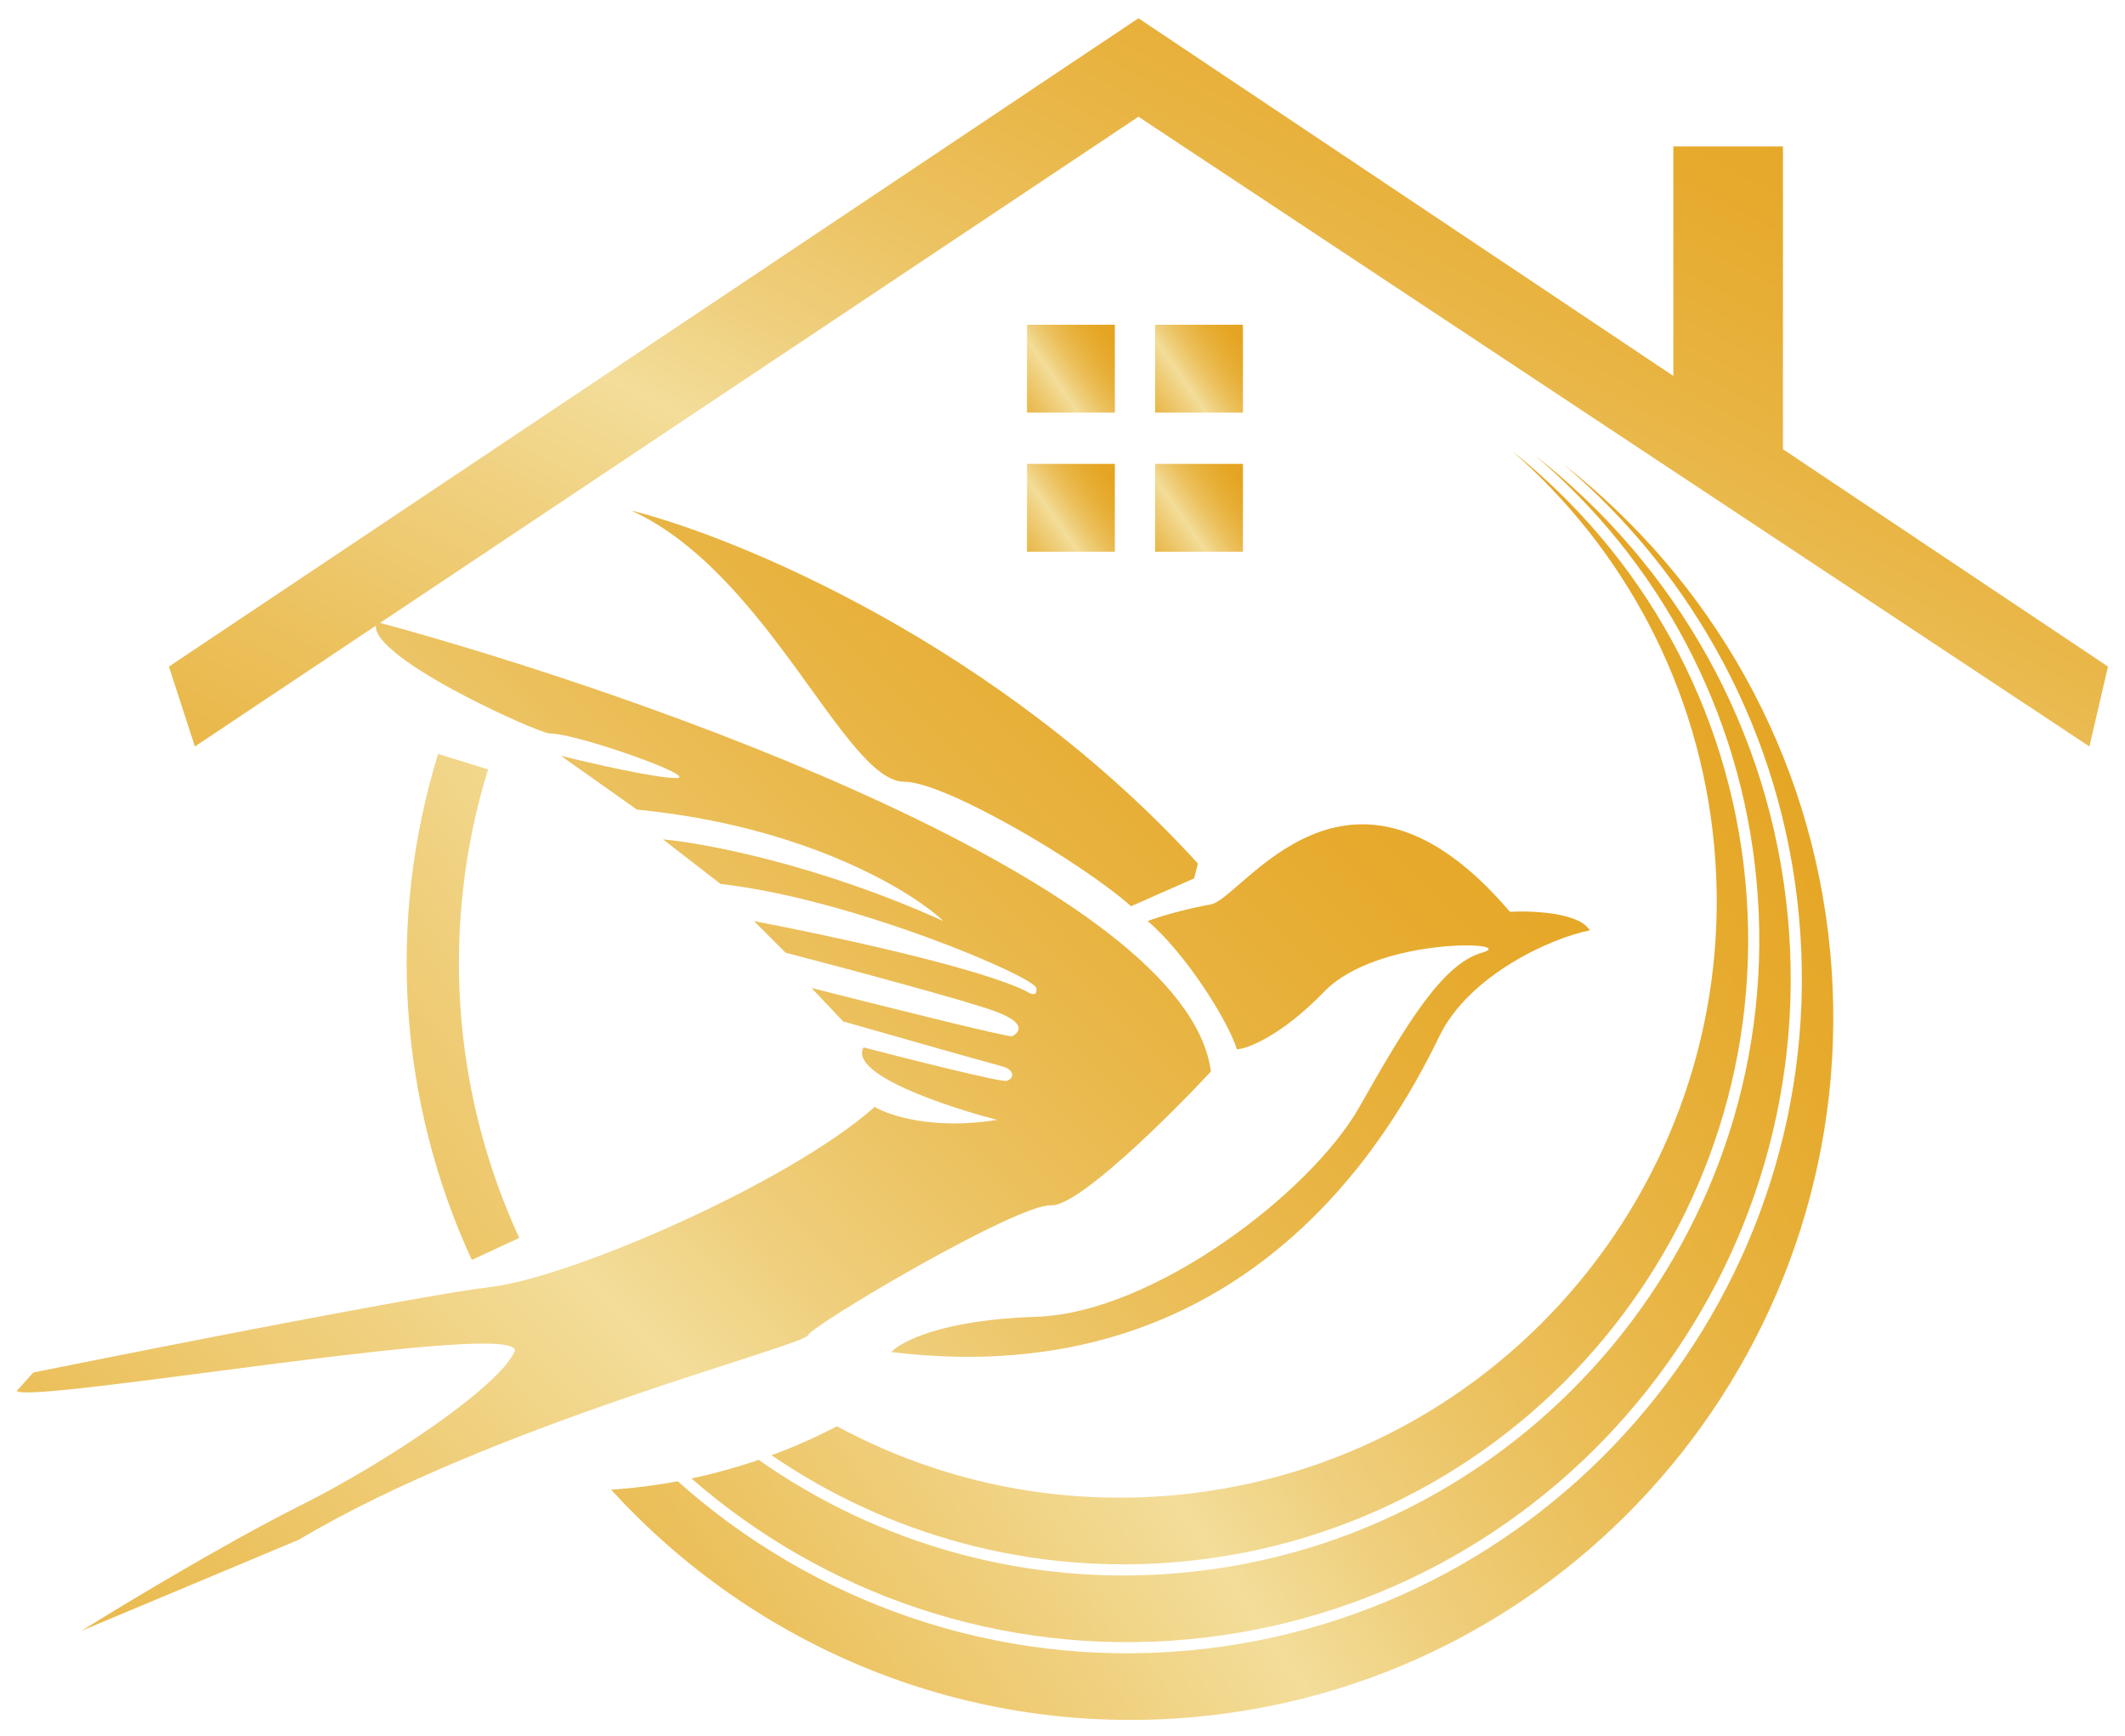 <svg width="431" height="352" viewBox="0 0 431 352" fill="none" xmlns="http://www.w3.org/2000/svg">
<g filter="url(#filter0_d_178_23725)">
<path d="M346.936 170.825C343.96 138.579 328.592 110.462 305.97 90.74C332.058 111.499 349.985 142.434 353.283 178.176C359.705 247.722 308.344 309.528 238.806 315.948C208.285 318.765 179.263 310.451 155.75 294.365C160.341 292.669 164.766 290.7 169.011 288.485C189.277 299.437 212.891 304.725 237.556 302.45C304.107 296.313 353.08 237.373 346.936 170.825Z" fill="url(#paint0_linear_178_23725)"/>
<path d="M239.013 318.198C207.362 321.12 177.293 312.279 153.129 295.298C152.058 295.668 150.976 296.023 149.889 296.361C146.437 297.435 142.971 298.338 139.498 299.077C166.279 322.413 202.171 335.206 240.253 331.691C314.138 324.871 368.704 259.211 361.884 185.326C358.341 146.935 338.914 113.764 310.703 91.709C335.447 112.774 352.318 143.127 355.534 177.968C362.071 248.757 309.795 311.664 239.013 318.198Z" fill="url(#paint1_linear_178_23725)"/>
<path d="M240.461 333.942C201.116 337.573 164.072 324.084 136.714 299.634C132.213 300.483 127.705 301.051 123.216 301.35C152.304 333.285 195.485 351.7 241.707 347.432C319.938 340.211 377.707 270.691 370.481 192.47C366.733 151.849 346.189 116.747 316.352 93.394C342.724 115.757 360.713 148.044 364.134 185.119C371.069 260.247 315.588 327.007 240.461 333.942Z" fill="url(#paint2_linear_178_23725)"/>
<path d="M33.515 134.434L230.16 2.96L338.654 75.497V28.953H360.88V90.357L426.806 134.434L423.038 150.632L230.16 22.926L38.789 150.632L33.515 134.434Z" fill="url(#paint3_linear_178_23725)"/>
<path d="M242.215 174.366C201.831 130.064 148.79 108.19 127.317 102.79C155.194 115.598 170.639 157.79 182.694 157.79C190.831 157.79 218.482 173.989 228.653 183.03L241.462 177.38L242.215 174.366Z" fill="url(#paint4_linear_178_23725)"/>
<path d="M244.852 216.558C240.03 178.887 130.079 140.085 75.707 125.393C72.316 131.797 108.481 147.996 110.741 147.996C116.392 147.996 141.632 157.037 136.358 157.037C132.139 157.037 119.029 154.023 113.002 152.516L128.447 163.441C162.502 166.756 184.075 179.891 190.605 186.044C165.29 174.592 142.134 170.222 133.721 169.469L145.399 178.51C172.146 181.524 209.064 197.346 209.441 199.606C209.742 201.414 208.311 200.862 207.557 200.359C198.215 195.537 166.746 188.807 152.18 186.044L158.584 192.448C170.639 195.588 196.105 202.394 201.53 204.503C208.311 207.14 205.297 209.024 204.543 209.401C203.941 209.702 177.169 202.996 163.858 199.606L170.262 206.387C179.931 209.149 199.872 214.825 202.283 215.428C205.297 216.181 204.92 218.065 203.413 218.442C202.208 218.743 183.573 214.047 174.406 211.661C171.393 217.085 191.233 223.716 201.53 226.353C188.571 228.462 179.555 225.474 176.667 223.716C159.338 239.161 114.885 258.374 98.686 260.257C85.727 261.764 31.506 272.438 6.014 277.586L2.624 281.353C6.391 283.99 106.974 266.285 103.584 273.442C100.193 280.6 77.967 295.668 59.885 304.71C45.419 311.942 24.474 324.55 15.809 329.949L59.885 311.49C99.063 288.134 161.975 272.312 163.105 270.052C164.235 267.791 205.674 243.305 212.454 243.682C217.879 243.983 236.313 225.725 244.852 216.558Z" fill="url(#paint5_linear_178_23725)"/>
<path d="M232.044 186.044C239.578 192.448 248.242 206.01 250.126 212.038C252.01 212.038 259.092 209.401 267.832 200.359C278.756 189.058 307.763 190.188 299.852 192.448C291.941 194.709 284.784 206.387 274.989 223.716C265.195 241.045 233.174 265.531 209.441 266.285C190.454 266.887 181.941 271.307 180.057 273.442C251.256 282.107 281.097 230.214 291.188 209.401C297.215 196.969 313.917 189.435 321.702 187.928C319.592 184.311 310.024 183.909 305.503 184.161C272.729 145.736 251.256 181.524 244.852 182.654C239.729 183.558 233.802 185.291 232.044 186.044Z" fill="url(#paint6_linear_178_23725)"/>
<rect x="207.557" y="65.117" width="17.816" height="17.816" fill="url(#paint7_linear_178_23725)"/>
<rect x="233.539" y="65.117" width="17.816" height="17.816" fill="url(#paint8_linear_178_23725)"/>
<rect x="207.557" y="93.326" width="17.816" height="17.816" fill="url(#paint9_linear_178_23725)"/>
<rect x="233.539" y="93.326" width="17.816" height="17.816" fill="url(#paint10_linear_178_23725)"/>
<path d="M94.95 254.751C80.11 222.57 77.675 186.021 88.114 152.147L98.245 155.285C88.579 186.65 90.834 220.492 104.574 250.289L94.95 254.751Z" fill="url(#paint11_linear_178_23725)"/>
</g>
<defs>
<filter id="filter0_d_178_23725" x="0.397" y="0.733" width="430.12" height="351.021" filterUnits="userSpaceOnUse" color-interpolation-filters="sRGB">
<feFlood flood-opacity="0" result="BackgroundImageFix"/>
<feColorMatrix in="SourceAlpha" type="matrix" values="0 0 0 0 0 0 0 0 0 0 0 0 0 0 0 0 0 0 127 0" result="hardAlpha"/>
<feOffset dx="0.742" dy="0.742"/>
<feGaussianBlur stdDeviation="1.485"/>
<feComposite in2="hardAlpha" operator="out"/>
<feColorMatrix type="matrix" values="0 0 0 0 0 0 0 0 0 0 0 0 0 0 0 0 0 0 0.12 0"/>
<feBlend mode="normal" in2="BackgroundImageFix" result="effect1_dropShadow_178_23725"/>
<feBlend mode="normal" in="SourceGraphic" in2="effect1_dropShadow_178_23725" result="shape"/>
</filter>
<linearGradient id="paint0_linear_178_23725" x1="402.04" y1="99.794" x2="11.662" y2="364.956" gradientUnits="userSpaceOnUse">
<stop stop-color="#E5A31E"/>
<stop offset="0.1" stop-color="#E5A421"/>
<stop offset="0.2" stop-color="#E6AA2D"/>
<stop offset="0.29" stop-color="#E8B340"/>
<stop offset="0.38" stop-color="#EBBF5A"/>
<stop offset="0.47" stop-color="#EFCF7D"/>
<stop offset="0.53" stop-color="#F3DD99"/>
<stop offset="0.6" stop-color="#F0D180"/>
<stop offset="0.72" stop-color="#EBBF59"/>
<stop offset="0.83" stop-color="#E8B13D"/>
<stop offset="0.93" stop-color="#E6A92C"/>
<stop offset="1" stop-color="#E6A726"/>
</linearGradient>
<linearGradient id="paint1_linear_178_23725" x1="402.04" y1="99.794" x2="11.662" y2="364.956" gradientUnits="userSpaceOnUse">
<stop stop-color="#E5A31E"/>
<stop offset="0.1" stop-color="#E5A421"/>
<stop offset="0.2" stop-color="#E6AA2D"/>
<stop offset="0.29" stop-color="#E8B340"/>
<stop offset="0.38" stop-color="#EBBF5A"/>
<stop offset="0.47" stop-color="#EFCF7D"/>
<stop offset="0.53" stop-color="#F3DD99"/>
<stop offset="0.6" stop-color="#F0D180"/>
<stop offset="0.72" stop-color="#EBBF59"/>
<stop offset="0.83" stop-color="#E8B13D"/>
<stop offset="0.93" stop-color="#E6A92C"/>
<stop offset="1" stop-color="#E6A726"/>
</linearGradient>
<linearGradient id="paint2_linear_178_23725" x1="402.04" y1="99.794" x2="11.662" y2="364.956" gradientUnits="userSpaceOnUse">
<stop stop-color="#E5A31E"/>
<stop offset="0.1" stop-color="#E5A421"/>
<stop offset="0.2" stop-color="#E6AA2D"/>
<stop offset="0.29" stop-color="#E8B340"/>
<stop offset="0.38" stop-color="#EBBF5A"/>
<stop offset="0.47" stop-color="#EFCF7D"/>
<stop offset="0.53" stop-color="#F3DD99"/>
<stop offset="0.6" stop-color="#F0D180"/>
<stop offset="0.72" stop-color="#EBBF59"/>
<stop offset="0.83" stop-color="#E8B13D"/>
<stop offset="0.93" stop-color="#E6A92C"/>
<stop offset="1" stop-color="#E6A726"/>
</linearGradient>
<linearGradient id="paint3_linear_178_23725" x1="475.91" y1="8.156" x2="275.924" y2="383.689" gradientUnits="userSpaceOnUse">
<stop stop-color="#E5A31E"/>
<stop offset="0.1" stop-color="#E5A421"/>
<stop offset="0.2" stop-color="#E6AA2D"/>
<stop offset="0.29" stop-color="#E8B340"/>
<stop offset="0.38" stop-color="#EBBF5A"/>
<stop offset="0.47" stop-color="#EFCF7D"/>
<stop offset="0.53" stop-color="#F3DD99"/>
<stop offset="0.6" stop-color="#F0D180"/>
<stop offset="0.72" stop-color="#EBBF59"/>
<stop offset="0.83" stop-color="#E8B13D"/>
<stop offset="0.93" stop-color="#E6A92C"/>
<stop offset="1" stop-color="#E6A726"/>
</linearGradient>
<linearGradient id="paint4_linear_178_23725" x1="361.54" y1="110.783" x2="-9.19" y2="477.946" gradientUnits="userSpaceOnUse">
<stop stop-color="#E5A31E"/>
<stop offset="0.1" stop-color="#E5A421"/>
<stop offset="0.2" stop-color="#E6AA2D"/>
<stop offset="0.29" stop-color="#E8B340"/>
<stop offset="0.38" stop-color="#EBBF5A"/>
<stop offset="0.47" stop-color="#EFCF7D"/>
<stop offset="0.53" stop-color="#F3DD99"/>
<stop offset="0.6" stop-color="#F0D180"/>
<stop offset="0.72" stop-color="#EBBF59"/>
<stop offset="0.83" stop-color="#E8B13D"/>
<stop offset="0.93" stop-color="#E6A92C"/>
<stop offset="1" stop-color="#E6A726"/>
</linearGradient>
<linearGradient id="paint5_linear_178_23725" x1="361.54" y1="110.783" x2="-9.19" y2="477.946" gradientUnits="userSpaceOnUse">
<stop stop-color="#E5A31E"/>
<stop offset="0.1" stop-color="#E5A421"/>
<stop offset="0.2" stop-color="#E6AA2D"/>
<stop offset="0.29" stop-color="#E8B340"/>
<stop offset="0.38" stop-color="#EBBF5A"/>
<stop offset="0.47" stop-color="#EFCF7D"/>
<stop offset="0.53" stop-color="#F3DD99"/>
<stop offset="0.6" stop-color="#F0D180"/>
<stop offset="0.72" stop-color="#EBBF59"/>
<stop offset="0.83" stop-color="#E8B13D"/>
<stop offset="0.93" stop-color="#E6A92C"/>
<stop offset="1" stop-color="#E6A726"/>
</linearGradient>
<linearGradient id="paint6_linear_178_23725" x1="361.54" y1="110.783" x2="-9.19" y2="477.946" gradientUnits="userSpaceOnUse">
<stop stop-color="#E5A31E"/>
<stop offset="0.1" stop-color="#E5A421"/>
<stop offset="0.2" stop-color="#E6AA2D"/>
<stop offset="0.29" stop-color="#E8B340"/>
<stop offset="0.38" stop-color="#EBBF5A"/>
<stop offset="0.47" stop-color="#EFCF7D"/>
<stop offset="0.53" stop-color="#F3DD99"/>
<stop offset="0.6" stop-color="#F0D180"/>
<stop offset="0.72" stop-color="#EBBF59"/>
<stop offset="0.83" stop-color="#E8B13D"/>
<stop offset="0.93" stop-color="#E6A92C"/>
<stop offset="1" stop-color="#E6A726"/>
</linearGradient>
<linearGradient id="paint7_linear_178_23725" x1="227.597" y1="65.744" x2="200.209" y2="85.055" gradientUnits="userSpaceOnUse">
<stop stop-color="#E5A31E"/>
<stop offset="0.1" stop-color="#E5A421"/>
<stop offset="0.2" stop-color="#E6AA2D"/>
<stop offset="0.29" stop-color="#E8B340"/>
<stop offset="0.38" stop-color="#EBBF5A"/>
<stop offset="0.47" stop-color="#EFCF7D"/>
<stop offset="0.53" stop-color="#F3DD99"/>
<stop offset="0.6" stop-color="#F0D180"/>
<stop offset="0.72" stop-color="#EBBF59"/>
<stop offset="0.83" stop-color="#E8B13D"/>
<stop offset="0.93" stop-color="#E6A92C"/>
<stop offset="1" stop-color="#E6A726"/>
</linearGradient>
<linearGradient id="paint8_linear_178_23725" x1="253.579" y1="65.744" x2="226.191" y2="85.055" gradientUnits="userSpaceOnUse">
<stop stop-color="#E5A31E"/>
<stop offset="0.1" stop-color="#E5A421"/>
<stop offset="0.2" stop-color="#E6AA2D"/>
<stop offset="0.29" stop-color="#E8B340"/>
<stop offset="0.38" stop-color="#EBBF5A"/>
<stop offset="0.47" stop-color="#EFCF7D"/>
<stop offset="0.53" stop-color="#F3DD99"/>
<stop offset="0.6" stop-color="#F0D180"/>
<stop offset="0.72" stop-color="#EBBF59"/>
<stop offset="0.83" stop-color="#E8B13D"/>
<stop offset="0.93" stop-color="#E6A92C"/>
<stop offset="1" stop-color="#E6A726"/>
</linearGradient>
<linearGradient id="paint9_linear_178_23725" x1="227.597" y1="93.953" x2="200.209" y2="113.264" gradientUnits="userSpaceOnUse">
<stop stop-color="#E5A31E"/>
<stop offset="0.1" stop-color="#E5A421"/>
<stop offset="0.2" stop-color="#E6AA2D"/>
<stop offset="0.29" stop-color="#E8B340"/>
<stop offset="0.38" stop-color="#EBBF5A"/>
<stop offset="0.47" stop-color="#EFCF7D"/>
<stop offset="0.53" stop-color="#F3DD99"/>
<stop offset="0.6" stop-color="#F0D180"/>
<stop offset="0.72" stop-color="#EBBF59"/>
<stop offset="0.83" stop-color="#E8B13D"/>
<stop offset="0.93" stop-color="#E6A92C"/>
<stop offset="1" stop-color="#E6A726"/>
</linearGradient>
<linearGradient id="paint10_linear_178_23725" x1="253.579" y1="93.953" x2="226.191" y2="113.264" gradientUnits="userSpaceOnUse">
<stop stop-color="#E5A31E"/>
<stop offset="0.1" stop-color="#E5A421"/>
<stop offset="0.2" stop-color="#E6AA2D"/>
<stop offset="0.29" stop-color="#E8B340"/>
<stop offset="0.38" stop-color="#EBBF5A"/>
<stop offset="0.47" stop-color="#EFCF7D"/>
<stop offset="0.53" stop-color="#F3DD99"/>
<stop offset="0.6" stop-color="#F0D180"/>
<stop offset="0.72" stop-color="#EBBF59"/>
<stop offset="0.83" stop-color="#E8B13D"/>
<stop offset="0.93" stop-color="#E6A92C"/>
<stop offset="1" stop-color="#E6A726"/>
</linearGradient>
<linearGradient id="paint11_linear_178_23725" x1="403.784" y1="61.09" x2="-37.112" y2="371.139" gradientUnits="userSpaceOnUse">
<stop stop-color="#E5A31E"/>
<stop offset="0.1" stop-color="#E5A421"/>
<stop offset="0.2" stop-color="#E6AA2D"/>
<stop offset="0.29" stop-color="#E8B340"/>
<stop offset="0.38" stop-color="#EBBF5A"/>
<stop offset="0.47" stop-color="#EFCF7D"/>
<stop offset="0.53" stop-color="#F3DD99"/>
<stop offset="0.6" stop-color="#F0D180"/>
<stop offset="0.72" stop-color="#EBBF59"/>
<stop offset="0.83" stop-color="#E8B13D"/>
<stop offset="0.93" stop-color="#E6A92C"/>
<stop offset="1" stop-color="#E6A726"/>
</linearGradient>
</defs>
</svg>
